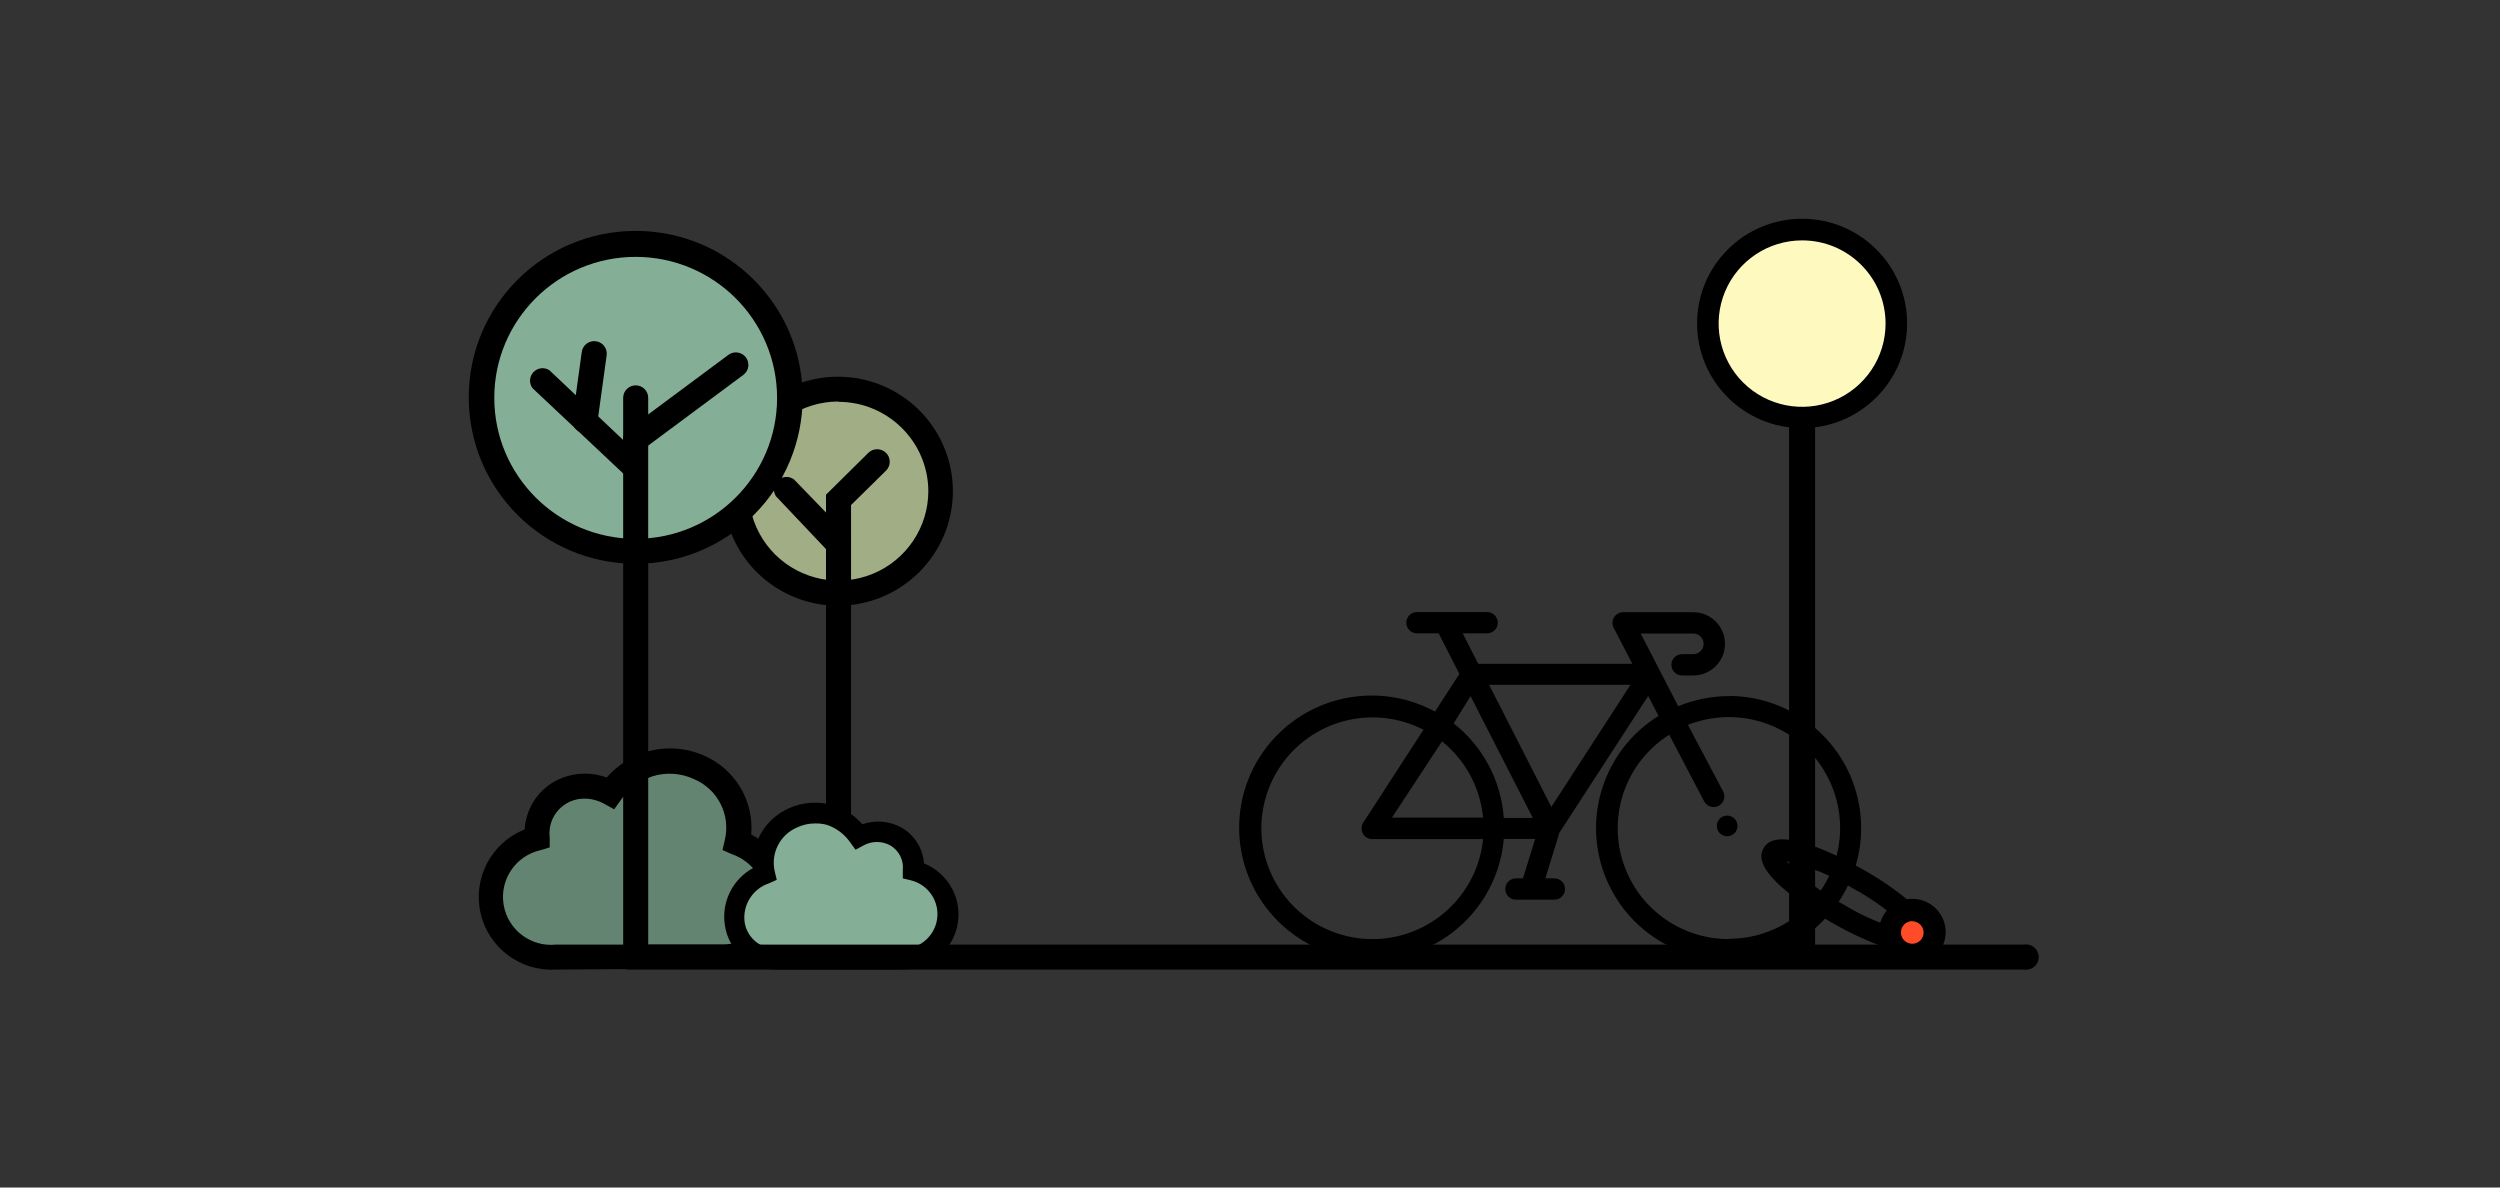 <?xml version="1.0" encoding="UTF-8" standalone="no"?>
<svg width="320px" height="152px" viewBox="0 0 320 152" version="1.1" xmlns="http://www.w3.org/2000/svg" xmlns:xlink="http://www.w3.org/1999/xlink">
    <rect x="0" y="0" width="320" height="152" fill="#333333" stroke="none"/>
    <!-- Generator: Sketch 42 (36781) - http://www.bohemiancoding.com/sketch -->
    <title>INSIDE</title>
    <desc>Created with Sketch.</desc>
    <defs></defs>
    <g id="Page-1" stroke="none" stroke-width="1" fill="none" fill-rule="evenodd">
        <g id="INSIDE" fill-rule="nonzero">
            <g id="ExteriorFichier-34" transform="translate(60, 28)">
                <g id="4523a489-5915-4b54-b9a4-18557c2b8e66">
                    <g>
                        <g id="ac86f78e-3818-497b-8d65-a53b2d348478" transform="translate(156.989, 0)">
                            <path d="M13.68,94.655 C12.76,94.655 12.013,93.911 12.013,92.993 L12.013,20.111 C12.013,19.194 12.76,18.45 13.68,18.45 C14.601,18.45 15.347,19.194 15.347,20.111 L15.347,92.993 C15.347,93.911 14.601,94.655 13.68,94.655 L13.68,94.655 Z" id="Shape" fill="#000000"></path>
                            <ellipse id="Oval" fill="#FEFABF" cx="13.68" cy="13.4" rx="12.052" ry="12.016"></ellipse>
                            <path d="M13.68,26.801 C6.257,26.801 0.239,20.801 0.239,13.4 C0.239,6 6.257,1.35951515e-15 13.68,0 C21.103,-1.35951515e-15 27.121,6 27.121,13.4 C27.109,20.796 21.098,26.789 13.68,26.801 L13.68,26.801 Z M13.68,2.77 C9.359,2.77 5.463,5.365 3.809,9.345 C2.155,13.326 3.07,17.907 6.125,20.954 C9.181,24 13.776,24.912 17.769,23.263 C21.761,21.614 24.364,17.73 24.364,13.422 C24.364,7.539 19.581,2.77 13.68,2.77 L13.68,2.77 Z" id="Shape" fill="#000000"></path>
                            <path d="M28.018,94.101 C27.007,94.058 26.007,93.871 25.048,93.547 C19.854,91.762 15.052,88.999 10.902,85.409 C9.513,84.11 7.761,82.192 8.765,80.53 C10.582,77.377 19.022,81.894 21.586,83.364 C23.981,84.703 26.224,86.295 28.275,88.115 C29.664,89.414 31.416,91.332 30.412,92.993 C29.89,93.787 28.962,94.216 28.018,94.101 Z M11.693,82.235 C13.805,84.462 16.266,86.333 18.979,87.774 C21.617,89.404 24.504,90.591 27.527,91.289 C25.415,89.061 22.954,87.19 20.24,85.75 C17.603,84.12 14.716,82.933 11.693,82.235 L11.693,82.235 Z" id="Shape" fill="#000000"></path>
                            <ellipse id="Oval" fill="#FF4C28" cx="27.783" cy="91.374" rx="2.842" ry="2.833"></ellipse>
                            <path d="M27.783,95.571 C25.423,95.571 23.51,93.664 23.51,91.31 C23.51,88.957 25.423,87.05 27.783,87.05 C30.144,87.05 32.057,88.957 32.057,91.31 C32.057,93.664 30.144,95.571 27.783,95.571 Z M27.783,89.904 C26.981,89.904 26.33,90.553 26.33,91.353 C26.33,92.153 26.981,92.802 27.783,92.802 C28.586,92.802 29.236,92.153 29.236,91.353 C29.225,90.561 28.577,89.926 27.783,89.926 L27.783,89.904 Z" id="Shape" fill="#000000"></path>
                        </g>
                        <g id="e39d3481-2fdc-444d-a83f-53892117af6e" transform="translate(0, 1)">
                            <ellipse id="Oval" fill="#A1AD84" cx="47.331" cy="33.854" rx="13.099" ry="13.06"></ellipse>
                            <path d="M47.331,48.533 C41.379,48.558 35.999,45.004 33.703,39.529 C31.407,34.054 32.649,27.739 36.849,23.534 C41.048,19.328 47.377,18.063 52.878,20.328 C58.379,22.592 61.968,27.941 61.968,33.875 C61.957,41.941 55.421,48.486 47.331,48.533 Z M47.331,22.392 C42.681,22.392 38.489,25.185 36.71,29.468 C34.931,33.751 35.914,38.681 39.202,41.959 C42.49,45.237 47.435,46.217 51.73,44.443 C56.026,42.669 58.827,38.49 58.827,33.854 C58.792,27.545 53.659,22.446 47.331,22.435 L47.331,22.392 Z" id="Shape" fill="#000000"></path>
                            <path d="M47.331,94.87 C46.446,94.87 45.728,94.154 45.728,93.272 L45.728,34.323 L51.135,28.975 C51.76,28.346 52.779,28.341 53.41,28.965 C54.042,29.588 54.047,30.604 53.421,31.233 L48.934,35.643 L48.934,93.165 C48.963,93.607 48.808,94.041 48.504,94.365 C48.2,94.688 47.775,94.871 47.331,94.87 Z" id="Shape" fill="#000000"></path>
                            <path d="M47.331,40.65 L40.493,33.428" id="Shape" fill="#CCE6F8"></path>
                            <path d="M47.331,42.248 C46.885,42.248 46.459,42.063 46.156,41.737 L39.318,34.514 C38.892,33.86 39.002,32.994 39.579,32.467 C40.155,31.94 41.03,31.904 41.647,32.384 L48.506,39.478 C48.94,39.944 49.055,40.622 48.8,41.204 C48.545,41.786 47.968,42.163 47.331,42.163 L47.331,42.248 Z" id="Shape" fill="#000000"></path>
                            <path d="M8.74,78.295 C8.514,75.896 9.718,73.588 11.817,72.393 C13.773,71.292 16.164,71.292 18.12,72.393 C19.312,70.7 21.01,69.425 22.971,68.75 C25.14,68.031 27.503,68.168 29.574,69.134 C33.295,70.747 35.328,74.782 34.403,78.721 C37.942,79.976 40.117,83.531 39.617,87.243 C39.15,90.746 36.175,93.378 32.63,93.421 L11.261,93.421 C7.245,93.725 3.663,90.914 3.018,86.95 C2.372,82.986 4.876,79.189 8.782,78.21 L8.74,78.295 Z" id="Shape" fill="#628470"></path>
                            <path d="M11.218,95.104 C6.636,95.398 2.52,92.328 1.509,87.862 C0.498,83.397 2.894,78.862 7.158,77.166 C7.307,74.578 8.775,72.246 11.047,70.987 C13.081,69.901 15.483,69.73 17.65,70.519 C18.946,69.053 20.603,67.951 22.458,67.323 C25.015,66.491 27.793,66.651 30.236,67.77 C34.151,69.528 36.525,73.561 36.155,77.826 C39.704,79.642 41.717,83.494 41.177,87.434 C40.585,91.704 36.952,94.9 32.63,94.955 L11.218,95.104 Z M14.83,73.224 C13.544,73.208 12.315,73.748 11.458,74.703 C10.602,75.659 10.203,76.938 10.364,78.21 L10.364,79.467 L9.146,79.829 C5.978,80.561 3.928,83.623 4.466,86.82 C5.003,90.017 7.942,92.246 11.176,91.908 L32.544,91.908 C35.301,91.868 37.611,89.819 37.972,87.093 C38.306,84.123 36.531,81.318 33.698,80.34 L32.48,79.807 L32.779,78.508 C33.544,75.307 31.883,72.023 28.847,70.732 C27.175,69.948 25.269,69.819 23.505,70.37 C21.86,70.937 20.438,72.011 19.445,73.437 L18.612,74.588 L17.373,73.906 C16.597,73.467 15.722,73.232 14.83,73.224 L14.83,73.224 Z" id="Shape" fill="#000000"></path>
                            <path d="M56.99,82.47 C57.159,80.687 56.264,78.97 54.703,78.082 C53.242,77.27 51.463,77.27 50.002,78.082 C49.117,76.815 47.853,75.861 46.391,75.355 C44.775,74.823 43.016,74.93 41.476,75.653 C38.71,76.858 37.201,79.859 37.886,82.79 C35.229,83.726 33.602,86.4 33.997,89.181 C34.347,91.794 36.568,93.753 39.211,93.783 L55.131,93.783 C58.16,94.076 60.897,91.972 61.383,88.976 C61.868,85.98 59.936,83.123 56.968,82.449 L56.99,82.47 Z" id="Shape" fill="#84AF96"></path>
                            <path d="M55.131,95.104 L39.19,95.104 C35.936,95.029 33.219,92.609 32.779,89.394 C32.328,86.434 33.79,83.51 36.433,82.087 C36.16,78.854 37.969,75.802 40.942,74.481 C42.786,73.629 44.887,73.507 46.818,74.14 C48.192,74.609 49.422,75.423 50.387,76.505 C52.013,75.938 53.804,76.078 55.323,76.889 C57.026,77.834 58.135,79.573 58.272,81.512 C61.494,82.813 63.289,86.256 62.508,89.633 C61.726,93.01 58.599,95.32 55.131,95.083 L55.131,95.104 Z M44.318,76.399 C43.528,76.4 42.747,76.574 42.032,76.91 C39.83,77.85 38.622,80.23 39.168,82.556 L39.425,83.621 L38.42,84.068 C36.354,84.766 35.055,86.807 35.301,88.968 C35.564,90.93 37.226,92.406 39.211,92.441 L55.131,92.441 C57.454,92.648 59.546,91.037 59.932,88.743 C60.318,86.449 58.869,84.246 56.605,83.685 L55.558,83.429 L55.558,82.385 C55.7,81.104 55.072,79.86 53.955,79.211 C52.891,78.627 51.601,78.627 50.536,79.211 L49.511,79.765 L48.827,78.827 C48.106,77.789 47.074,77.006 45.878,76.59 C45.371,76.449 44.845,76.384 44.318,76.399 L44.318,76.399 Z" id="Shape" fill="#000000"></path>
                            <ellipse id="Oval" fill="#84AF96" cx="21.304" cy="21.923" rx="19.702" ry="19.643"></ellipse>
                            <path d="M21.368,43.164 C9.567,43.164 1.44526117e-15,33.626 0,21.86 C-1.44526117e-15,10.093 9.567,0.555 21.368,0.555 C33.17,0.555 42.737,10.093 42.737,21.86 C42.737,27.51 40.486,32.929 36.478,36.924 C32.471,40.919 27.036,43.164 21.368,43.164 Z M21.368,3.879 C11.373,3.879 3.269,11.958 3.269,21.923 C3.269,31.889 11.373,39.968 21.368,39.968 C31.364,39.968 39.467,31.889 39.467,21.923 C39.456,11.962 31.359,3.89 21.368,3.879 L21.368,3.879 Z" id="Shape" fill="#000000"></path>
                            <path d="M21.304,21.923 L21.304,93.187" id="Shape" fill="#7CC3F5"></path>
                            <path d="M21.368,94.87 C20.483,94.87 19.766,94.154 19.766,93.272 L19.766,21.923 C19.766,21.041 20.483,20.326 21.368,20.326 C22.254,20.326 22.971,21.041 22.971,21.923 L22.971,93.187 C22.995,93.625 22.836,94.054 22.533,94.372 C22.23,94.69 21.809,94.87 21.368,94.87 L21.368,94.87 Z" id="Shape" fill="#000000"></path>
                            <path d="M21.304,30.914 L9.295,19.537" id="Shape" fill="#7CC3F5"></path>
                            <path d="M21.368,32.512 C20.954,32.511 20.556,32.351 20.257,32.064 L8.184,20.709 C7.703,20.094 7.738,19.222 8.267,18.647 C8.796,18.072 9.665,17.962 10.321,18.387 L22.33,29.742 C22.8,30.173 22.969,30.84 22.76,31.441 C22.551,32.042 22.005,32.463 21.368,32.512 Z" id="Shape" fill="#000000"></path>
                            <path d="M14.872,24.821 L16.069,16.406" id="Shape" fill="#7CC3F5"></path>
                            <path d="M14.958,26.419 L14.659,26.419 C14.227,26.361 13.838,26.131 13.58,25.782 C13.322,25.432 13.218,24.993 13.291,24.565 L14.466,16.043 C14.59,15.167 15.404,14.556 16.283,14.68 C17.162,14.804 17.774,15.614 17.65,16.491 L16.475,25.013 C16.382,25.788 15.74,26.383 14.958,26.419 L14.958,26.419 Z" id="Shape" fill="#000000"></path>
                            <path d="M21.304,27.207 L34.083,17.663" id="Shape" fill="#7CC3F5"></path>
                            <path d="M21.368,28.826 C20.679,28.826 20.066,28.386 19.848,27.734 C19.63,27.081 19.855,26.363 20.407,25.95 L33.228,16.427 C33.686,16.084 34.292,16.012 34.819,16.236 C35.346,16.46 35.712,16.947 35.781,17.514 C35.849,18.081 35.609,18.641 35.151,18.983 L22.33,28.507 C22.053,28.714 21.715,28.826 21.368,28.826 L21.368,28.826 Z" id="Shape" fill="#000000"></path>
                            <path d="M199.068,93.506 L20.556,93.506" id="Shape" fill="#7CC3F5"></path>
                            <path d="M18.719,93.506 C18.787,92.569 19.594,91.859 20.535,91.908 L199.068,91.908 C199.703,91.805 200.34,92.084 200.691,92.622 C201.043,93.159 201.043,93.853 200.691,94.39 C200.34,94.928 199.703,95.208 199.068,95.104 L20.556,95.104 C19.608,95.165 18.787,94.451 18.719,93.506 Z" id="Shape" fill="#000000"></path>
                            <path d="M161.353,60.101 C159.108,60.096 156.885,60.538 154.814,61.4 L150.006,52.09 L156.737,52.09 C157.469,52.09 158.062,52.682 158.062,53.411 C158.062,54.141 157.469,54.732 156.737,54.732 L155.306,54.732 C154.55,54.732 153.938,55.343 153.938,56.096 C153.938,56.849 154.55,57.459 155.306,57.459 L156.737,57.459 C158.98,57.459 160.797,55.647 160.797,53.411 C160.797,51.176 158.98,49.363 156.737,49.363 L147.763,49.363 C147.287,49.364 146.846,49.61 146.598,50.014 C146.349,50.419 146.329,50.922 146.545,51.345 L148.938,55.968 L129.215,55.968 L127.228,52.069 L130.347,52.069 C131.103,52.069 131.715,51.459 131.715,50.706 C131.715,49.953 131.103,49.342 130.347,49.342 L121.373,49.342 C120.617,49.342 120.005,49.953 120.005,50.706 C120.005,51.459 120.617,52.069 121.373,52.069 L124.151,52.069 L126.8,57.267 L123.68,62.082 C117.086,58.509 108.921,59.68 103.604,64.961 C98.288,70.242 97.082,78.378 100.641,84.966 C104.2,91.553 111.676,95.028 119.025,93.508 C126.373,91.988 131.847,85.835 132.484,78.38 L136.501,78.38 L134.942,83.429 L134.044,83.429 C133.289,83.429 132.677,84.04 132.677,84.793 C132.677,85.546 133.289,86.156 134.044,86.156 L138.959,86.156 C139.714,86.156 140.326,85.546 140.326,84.793 C140.326,84.04 139.714,83.429 138.959,83.429 L137.805,83.429 L139.6,77.592 L150.968,60.08 L152.293,62.636 C145.11,67.096 142.321,76.151 145.755,83.861 C149.19,91.571 157.798,95.58 165.933,93.257 C174.068,90.934 179.242,82.99 178.062,74.636 C176.882,66.282 169.708,60.072 161.246,60.08 L161.353,60.101 Z M128.232,60.101 L136.202,75.696 L132.484,75.696 C132.152,70.942 129.825,66.548 126.074,63.595 L128.232,60.101 Z M129.813,75.653 L118.167,75.653 L124.578,65.896 C127.594,68.314 129.492,71.852 129.835,75.696 L129.813,75.653 Z M115.646,91.205 C109.751,91.188 104.476,87.55 102.383,82.056 C100.289,76.562 101.81,70.349 106.207,66.434 C110.603,62.519 116.966,61.712 122.206,64.404 L114.513,76.271 C114.226,76.692 114.198,77.238 114.441,77.686 C114.683,78.134 115.156,78.41 115.667,78.401 L129.835,78.401 C129.11,85.663 122.987,91.197 115.667,91.205 L115.646,91.205 Z M138.574,74.29 L130.604,58.652 L148.703,58.652 L138.574,74.29 Z M161.353,91.205 C155.014,91.23 149.423,87.073 147.64,81.008 C145.857,74.944 148.311,68.434 153.66,65.043 L158.126,73.565 C158.474,74.236 159.302,74.498 159.975,74.151 C160.647,73.804 160.91,72.979 160.562,72.308 L156.054,63.787 C161.377,61.68 167.448,62.959 171.46,67.034 C175.473,71.109 176.644,77.184 174.433,82.452 C172.222,87.719 167.059,91.152 161.332,91.163 L161.353,91.205 Z" id="Shape" fill="#000000"></path>
                            <ellipse id="Oval" fill="#000000" cx="161.075" cy="76.718" rx="1.325" ry="1.321"></ellipse>
                        </g>
                    </g>
                </g>
            </g>
        </g>
    </g>
</svg>